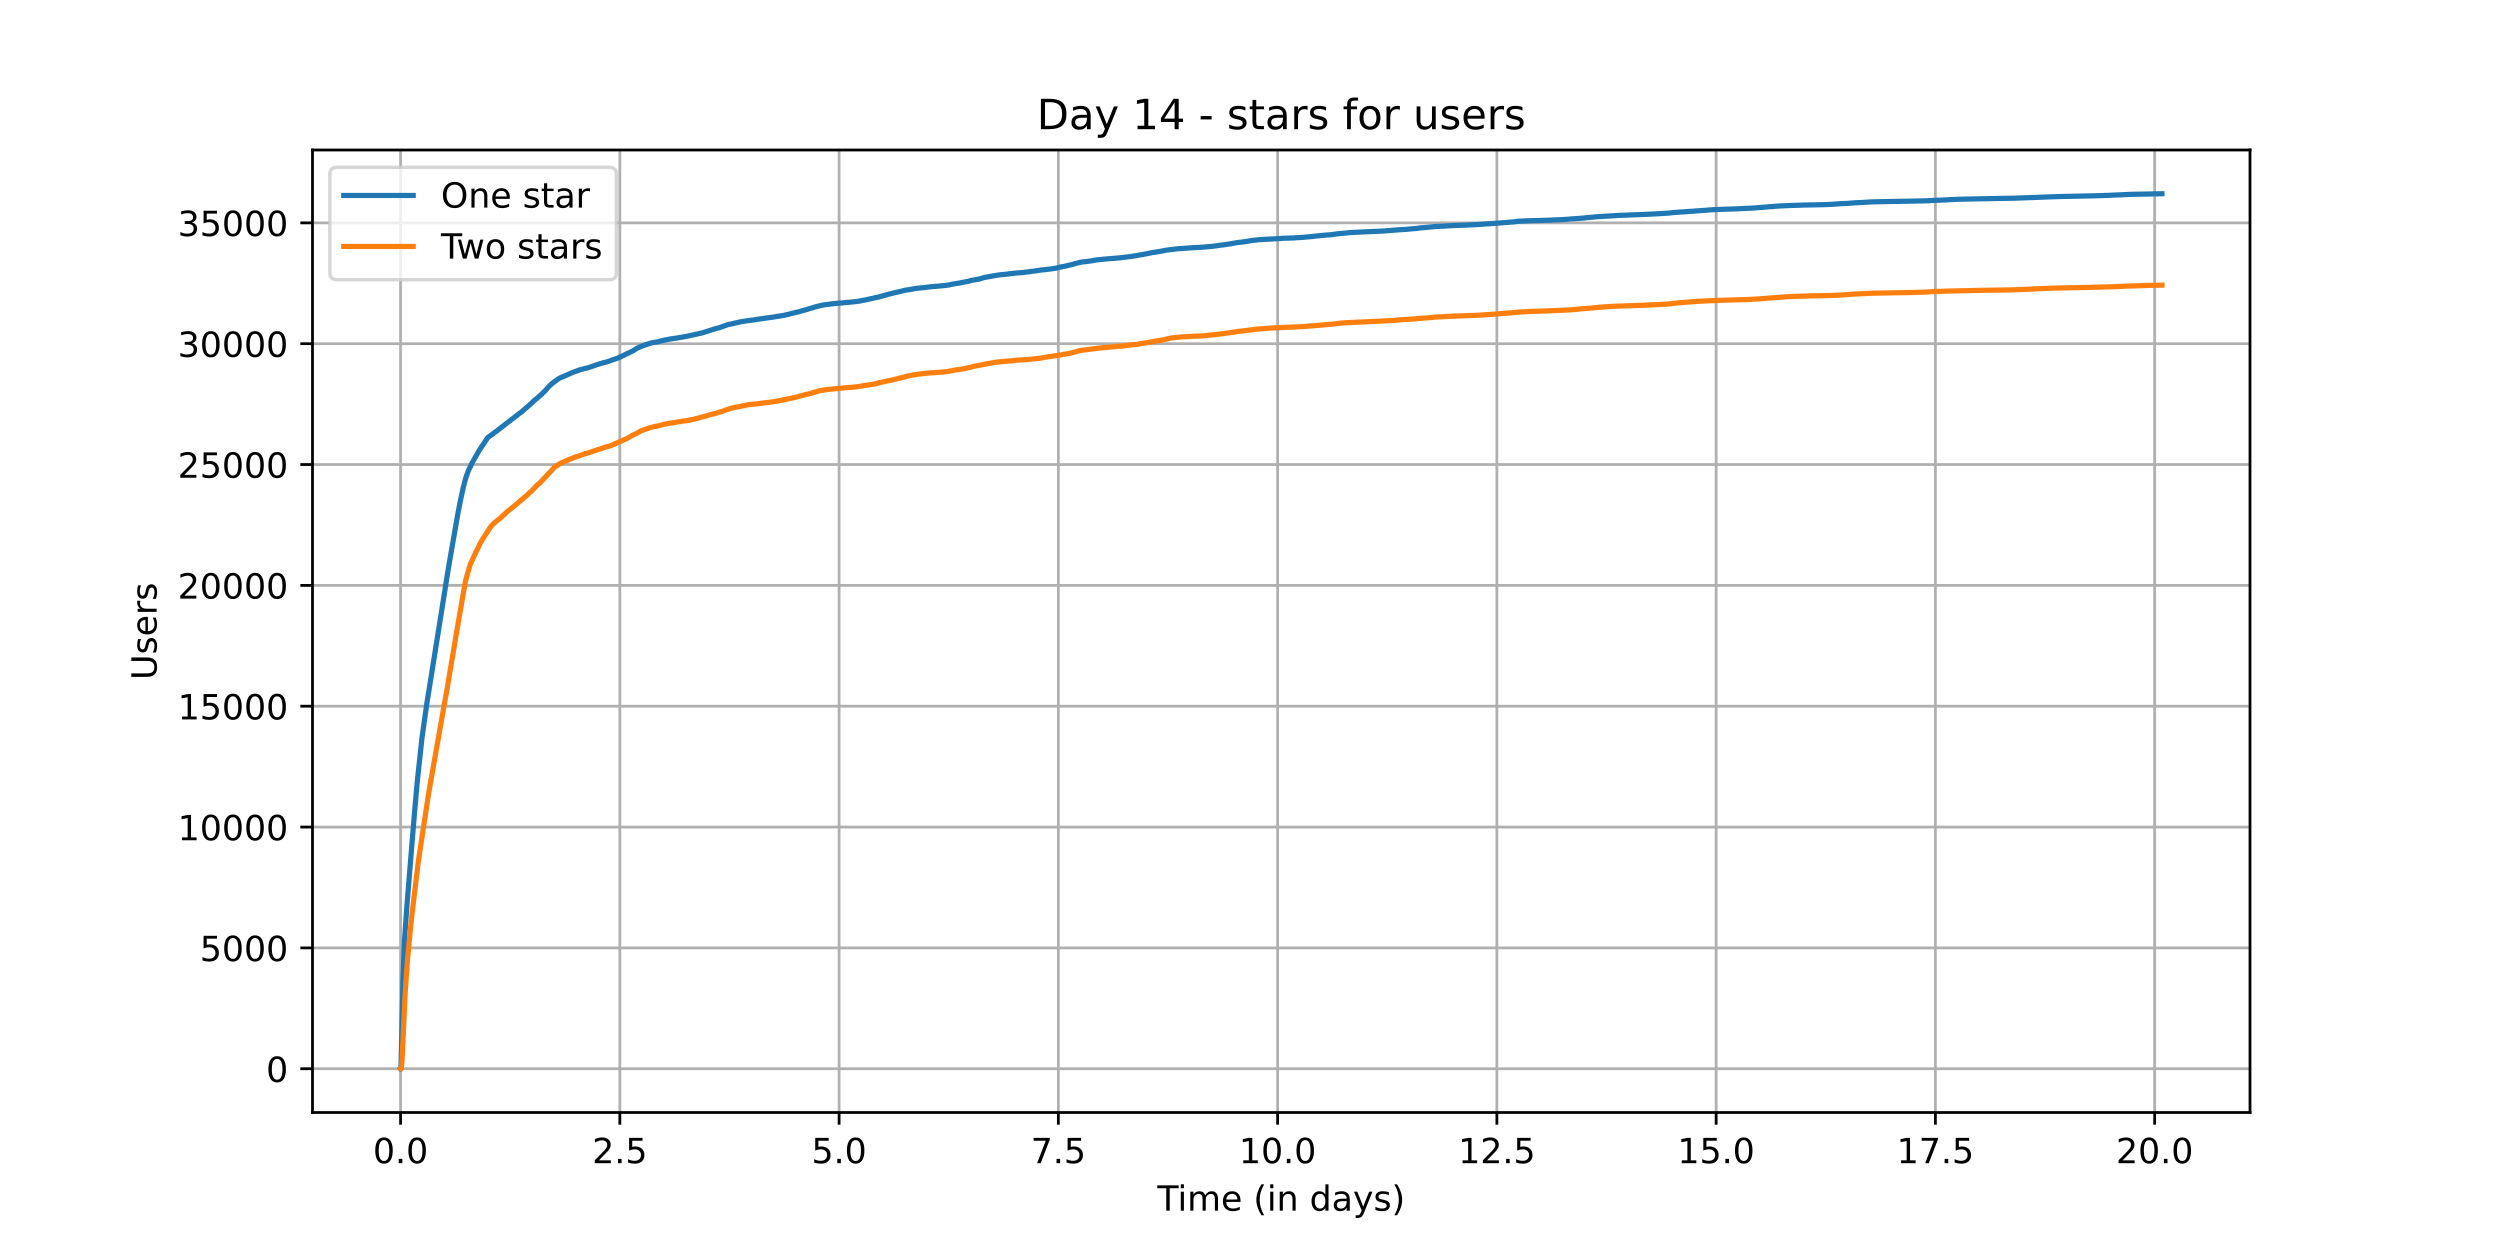 <?xml version="1.0" encoding="utf-8" standalone="no"?>
<!DOCTYPE svg PUBLIC "-//W3C//DTD SVG 1.1//EN"
  "http://www.w3.org/Graphics/SVG/1.1/DTD/svg11.dtd">
<!-- Created with matplotlib (https://matplotlib.org/) -->
<svg height="360pt" version="1.1" viewBox="0 0 720 360" width="720pt" xmlns="http://www.w3.org/2000/svg" xmlns:xlink="http://www.w3.org/1999/xlink">
 <defs>
  <style type="text/css">*{stroke-linecap:butt;stroke-linejoin:round;}</style>
 </defs>
 <g id="figure_1">
  <g id="patch_1">
   <path d="M 0 360 
L 720 360 
L 720 0 
L 0 0 
z
" style="fill:#ffffff;"/>
  </g>
  <g id="axes_1">
   <g id="patch_2">
    <path d="M 90 320.4 
L 648 320.4 
L 648 43.2 
L 90 43.2 
z
" style="fill:#ffffff;"/>
   </g>
   <g id="matplotlib.axis_1">
    <g id="xtick_1">
     <g id="line2d_1">
      <path clip-path="url(#p267fc6799a)" d="M 115.364 320.4 
L 115.364 43.2 
" style="fill:none;stroke:#b0b0b0;stroke-linecap:square;stroke-width:0.8;"/>
     </g>
     <g id="line2d_2">
      <defs>
       <path d="M 0 0 
L 0 3.5 
" id="ma0795c7ce8" style="stroke:#000000;stroke-width:0.8;"/>
      </defs>
      <g>
       <use style="stroke:#000000;stroke-width:0.8;" x="115.364" xlink:href="#ma0795c7ce8" y="320.4"/>
      </g>
     </g>
     <g id="text_1">
      <!-- 0.0 -->
      <g transform="translate(107.412 334.998)scale(0.1 -0.1)">
       <defs>
        <path d="M 31.781 66.406 
Q 24.172 66.406 20.328 58.906 
Q 16.5 51.422 16.5 36.375 
Q 16.5 21.391 20.328 13.891 
Q 24.172 6.391 31.781 6.391 
Q 39.453 6.391 43.281 13.891 
Q 47.125 21.391 47.125 36.375 
Q 47.125 51.422 43.281 58.906 
Q 39.453 66.406 31.781 66.406 
z
M 31.781 74.219 
Q 44.047 74.219 50.516 64.516 
Q 56.984 54.828 56.984 36.375 
Q 56.984 17.969 50.516 8.266 
Q 44.047 -1.422 31.781 -1.422 
Q 19.531 -1.422 13.062 8.266 
Q 6.594 17.969 6.594 36.375 
Q 6.594 54.828 13.062 64.516 
Q 19.531 74.219 31.781 74.219 
z
" id="DejaVuSans-48"/>
        <path d="M 10.688 12.406 
L 21 12.406 
L 21 0 
L 10.688 0 
z
" id="DejaVuSans-46"/>
       </defs>
       <use xlink:href="#DejaVuSans-48"/>
       <use x="63.623" xlink:href="#DejaVuSans-46"/>
       <use x="95.41" xlink:href="#DejaVuSans-48"/>
      </g>
     </g>
    </g>
    <g id="xtick_2">
     <g id="line2d_3">
      <path clip-path="url(#p267fc6799a)" d="M 178.511 320.4 
L 178.511 43.2 
" style="fill:none;stroke:#b0b0b0;stroke-linecap:square;stroke-width:0.8;"/>
     </g>
     <g id="line2d_4">
      <g>
       <use style="stroke:#000000;stroke-width:0.8;" x="178.511" xlink:href="#ma0795c7ce8" y="320.4"/>
      </g>
     </g>
     <g id="text_2">
      <!-- 2.5 -->
      <g transform="translate(170.559 334.998)scale(0.1 -0.1)">
       <defs>
        <path d="M 19.188 8.297 
L 53.609 8.297 
L 53.609 0 
L 7.328 0 
L 7.328 8.297 
Q 12.938 14.109 22.625 23.891 
Q 32.328 33.688 34.812 36.531 
Q 39.547 41.844 41.422 45.531 
Q 43.312 49.219 43.312 52.781 
Q 43.312 58.594 39.234 62.25 
Q 35.156 65.922 28.609 65.922 
Q 23.969 65.922 18.812 64.312 
Q 13.672 62.703 7.812 59.422 
L 7.812 69.391 
Q 13.766 71.781 18.938 73 
Q 24.125 74.219 28.422 74.219 
Q 39.75 74.219 46.484 68.547 
Q 53.219 62.891 53.219 53.422 
Q 53.219 48.922 51.531 44.891 
Q 49.859 40.875 45.406 35.406 
Q 44.188 33.984 37.641 27.219 
Q 31.109 20.453 19.188 8.297 
z
" id="DejaVuSans-50"/>
        <path d="M 10.797 72.906 
L 49.516 72.906 
L 49.516 64.594 
L 19.828 64.594 
L 19.828 46.734 
Q 21.969 47.469 24.109 47.828 
Q 26.266 48.188 28.422 48.188 
Q 40.625 48.188 47.75 41.5 
Q 54.891 34.812 54.891 23.391 
Q 54.891 11.625 47.562 5.094 
Q 40.234 -1.422 26.906 -1.422 
Q 22.312 -1.422 17.547 -0.641 
Q 12.797 0.141 7.719 1.703 
L 7.719 11.625 
Q 12.109 9.234 16.797 8.062 
Q 21.484 6.891 26.703 6.891 
Q 35.156 6.891 40.078 11.328 
Q 45.016 15.766 45.016 23.391 
Q 45.016 31 40.078 35.438 
Q 35.156 39.891 26.703 39.891 
Q 22.75 39.891 18.812 39.016 
Q 14.891 38.141 10.797 36.281 
z
" id="DejaVuSans-53"/>
       </defs>
       <use xlink:href="#DejaVuSans-50"/>
       <use x="63.623" xlink:href="#DejaVuSans-46"/>
       <use x="95.41" xlink:href="#DejaVuSans-53"/>
      </g>
     </g>
    </g>
    <g id="xtick_3">
     <g id="line2d_5">
      <path clip-path="url(#p267fc6799a)" d="M 241.658 320.4 
L 241.658 43.2 
" style="fill:none;stroke:#b0b0b0;stroke-linecap:square;stroke-width:0.8;"/>
     </g>
     <g id="line2d_6">
      <g>
       <use style="stroke:#000000;stroke-width:0.8;" x="241.658" xlink:href="#ma0795c7ce8" y="320.4"/>
      </g>
     </g>
     <g id="text_3">
      <!-- 5.0 -->
      <g transform="translate(233.707 334.998)scale(0.1 -0.1)">
       <use xlink:href="#DejaVuSans-53"/>
       <use x="63.623" xlink:href="#DejaVuSans-46"/>
       <use x="95.41" xlink:href="#DejaVuSans-48"/>
      </g>
     </g>
    </g>
    <g id="xtick_4">
     <g id="line2d_7">
      <path clip-path="url(#p267fc6799a)" d="M 304.806 320.4 
L 304.806 43.2 
" style="fill:none;stroke:#b0b0b0;stroke-linecap:square;stroke-width:0.8;"/>
     </g>
     <g id="line2d_8">
      <g>
       <use style="stroke:#000000;stroke-width:0.8;" x="304.806" xlink:href="#ma0795c7ce8" y="320.4"/>
      </g>
     </g>
     <g id="text_4">
      <!-- 7.5 -->
      <g transform="translate(296.854 334.998)scale(0.1 -0.1)">
       <defs>
        <path d="M 8.203 72.906 
L 55.078 72.906 
L 55.078 68.703 
L 28.609 0 
L 18.312 0 
L 43.219 64.594 
L 8.203 64.594 
z
" id="DejaVuSans-55"/>
       </defs>
       <use xlink:href="#DejaVuSans-55"/>
       <use x="63.623" xlink:href="#DejaVuSans-46"/>
       <use x="95.41" xlink:href="#DejaVuSans-53"/>
      </g>
     </g>
    </g>
    <g id="xtick_5">
     <g id="line2d_9">
      <path clip-path="url(#p267fc6799a)" d="M 367.953 320.4 
L 367.953 43.2 
" style="fill:none;stroke:#b0b0b0;stroke-linecap:square;stroke-width:0.8;"/>
     </g>
     <g id="line2d_10">
      <g>
       <use style="stroke:#000000;stroke-width:0.8;" x="367.953" xlink:href="#ma0795c7ce8" y="320.4"/>
      </g>
     </g>
     <g id="text_5">
      <!-- 10.0 -->
      <g transform="translate(356.82 334.998)scale(0.1 -0.1)">
       <defs>
        <path d="M 12.406 8.297 
L 28.516 8.297 
L 28.516 63.922 
L 10.984 60.406 
L 10.984 69.391 
L 28.422 72.906 
L 38.281 72.906 
L 38.281 8.297 
L 54.391 8.297 
L 54.391 0 
L 12.406 0 
z
" id="DejaVuSans-49"/>
       </defs>
       <use xlink:href="#DejaVuSans-49"/>
       <use x="63.623" xlink:href="#DejaVuSans-48"/>
       <use x="127.246" xlink:href="#DejaVuSans-46"/>
       <use x="159.033" xlink:href="#DejaVuSans-48"/>
      </g>
     </g>
    </g>
    <g id="xtick_6">
     <g id="line2d_11">
      <path clip-path="url(#p267fc6799a)" d="M 431.1 320.4 
L 431.1 43.2 
" style="fill:none;stroke:#b0b0b0;stroke-linecap:square;stroke-width:0.8;"/>
     </g>
     <g id="line2d_12">
      <g>
       <use style="stroke:#000000;stroke-width:0.8;" x="431.1" xlink:href="#ma0795c7ce8" y="320.4"/>
      </g>
     </g>
     <g id="text_6">
      <!-- 12.5 -->
      <g transform="translate(419.967 334.998)scale(0.1 -0.1)">
       <use xlink:href="#DejaVuSans-49"/>
       <use x="63.623" xlink:href="#DejaVuSans-50"/>
       <use x="127.246" xlink:href="#DejaVuSans-46"/>
       <use x="159.033" xlink:href="#DejaVuSans-53"/>
      </g>
     </g>
    </g>
    <g id="xtick_7">
     <g id="line2d_13">
      <path clip-path="url(#p267fc6799a)" d="M 494.248 320.4 
L 494.248 43.2 
" style="fill:none;stroke:#b0b0b0;stroke-linecap:square;stroke-width:0.8;"/>
     </g>
     <g id="line2d_14">
      <g>
       <use style="stroke:#000000;stroke-width:0.8;" x="494.248" xlink:href="#ma0795c7ce8" y="320.4"/>
      </g>
     </g>
     <g id="text_7">
      <!-- 15.0 -->
      <g transform="translate(483.115 334.998)scale(0.1 -0.1)">
       <use xlink:href="#DejaVuSans-49"/>
       <use x="63.623" xlink:href="#DejaVuSans-53"/>
       <use x="127.246" xlink:href="#DejaVuSans-46"/>
       <use x="159.033" xlink:href="#DejaVuSans-48"/>
      </g>
     </g>
    </g>
    <g id="xtick_8">
     <g id="line2d_15">
      <path clip-path="url(#p267fc6799a)" d="M 557.395 320.4 
L 557.395 43.2 
" style="fill:none;stroke:#b0b0b0;stroke-linecap:square;stroke-width:0.8;"/>
     </g>
     <g id="line2d_16">
      <g>
       <use style="stroke:#000000;stroke-width:0.8;" x="557.395" xlink:href="#ma0795c7ce8" y="320.4"/>
      </g>
     </g>
     <g id="text_8">
      <!-- 17.5 -->
      <g transform="translate(546.262 334.998)scale(0.1 -0.1)">
       <use xlink:href="#DejaVuSans-49"/>
       <use x="63.623" xlink:href="#DejaVuSans-55"/>
       <use x="127.246" xlink:href="#DejaVuSans-46"/>
       <use x="159.033" xlink:href="#DejaVuSans-53"/>
      </g>
     </g>
    </g>
    <g id="xtick_9">
     <g id="line2d_17">
      <path clip-path="url(#p267fc6799a)" d="M 620.542 320.4 
L 620.542 43.2 
" style="fill:none;stroke:#b0b0b0;stroke-linecap:square;stroke-width:0.8;"/>
     </g>
     <g id="line2d_18">
      <g>
       <use style="stroke:#000000;stroke-width:0.8;" x="620.542" xlink:href="#ma0795c7ce8" y="320.4"/>
      </g>
     </g>
     <g id="text_9">
      <!-- 20.0 -->
      <g transform="translate(609.409 334.998)scale(0.1 -0.1)">
       <use xlink:href="#DejaVuSans-50"/>
       <use x="63.623" xlink:href="#DejaVuSans-48"/>
       <use x="127.246" xlink:href="#DejaVuSans-46"/>
       <use x="159.033" xlink:href="#DejaVuSans-48"/>
      </g>
     </g>
    </g>
    <g id="text_10">
     <!-- Time (in days) -->
     <g transform="translate(333.327 348.677)scale(0.1 -0.1)">
      <defs>
       <path d="M -0.297 72.906 
L 61.375 72.906 
L 61.375 64.594 
L 35.5 64.594 
L 35.5 0 
L 25.594 0 
L 25.594 64.594 
L -0.297 64.594 
z
" id="DejaVuSans-84"/>
       <path d="M 9.422 54.688 
L 18.406 54.688 
L 18.406 0 
L 9.422 0 
z
M 9.422 75.984 
L 18.406 75.984 
L 18.406 64.594 
L 9.422 64.594 
z
" id="DejaVuSans-105"/>
       <path d="M 52 44.188 
Q 55.375 50.25 60.062 53.125 
Q 64.75 56 71.094 56 
Q 79.641 56 84.281 50.016 
Q 88.922 44.047 88.922 33.016 
L 88.922 0 
L 79.891 0 
L 79.891 32.719 
Q 79.891 40.578 77.094 44.375 
Q 74.312 48.188 68.609 48.188 
Q 61.625 48.188 57.562 43.547 
Q 53.516 38.922 53.516 30.906 
L 53.516 0 
L 44.484 0 
L 44.484 32.719 
Q 44.484 40.625 41.703 44.406 
Q 38.922 48.188 33.109 48.188 
Q 26.219 48.188 22.156 43.531 
Q 18.109 38.875 18.109 30.906 
L 18.109 0 
L 9.078 0 
L 9.078 54.688 
L 18.109 54.688 
L 18.109 46.188 
Q 21.188 51.219 25.484 53.609 
Q 29.781 56 35.688 56 
Q 41.656 56 45.828 52.969 
Q 50 49.953 52 44.188 
z
" id="DejaVuSans-109"/>
       <path d="M 56.203 29.594 
L 56.203 25.203 
L 14.891 25.203 
Q 15.484 15.922 20.484 11.062 
Q 25.484 6.203 34.422 6.203 
Q 39.594 6.203 44.453 7.469 
Q 49.312 8.734 54.109 11.281 
L 54.109 2.781 
Q 49.266 0.734 44.188 -0.344 
Q 39.109 -1.422 33.891 -1.422 
Q 20.797 -1.422 13.156 6.188 
Q 5.516 13.812 5.516 26.812 
Q 5.516 40.234 12.766 48.109 
Q 20.016 56 32.328 56 
Q 43.359 56 49.781 48.891 
Q 56.203 41.797 56.203 29.594 
z
M 47.219 32.234 
Q 47.125 39.594 43.094 43.984 
Q 39.062 48.391 32.422 48.391 
Q 24.906 48.391 20.391 44.141 
Q 15.875 39.891 15.188 32.172 
z
" id="DejaVuSans-101"/>
       <path id="DejaVuSans-32"/>
       <path d="M 31 75.875 
Q 24.469 64.656 21.281 53.656 
Q 18.109 42.672 18.109 31.391 
Q 18.109 20.125 21.312 9.062 
Q 24.516 -2 31 -13.188 
L 23.188 -13.188 
Q 15.875 -1.703 12.234 9.375 
Q 8.594 20.453 8.594 31.391 
Q 8.594 42.281 12.203 53.312 
Q 15.828 64.359 23.188 75.875 
z
" id="DejaVuSans-40"/>
       <path d="M 54.891 33.016 
L 54.891 0 
L 45.906 0 
L 45.906 32.719 
Q 45.906 40.484 42.875 44.328 
Q 39.844 48.188 33.797 48.188 
Q 26.516 48.188 22.312 43.547 
Q 18.109 38.922 18.109 30.906 
L 18.109 0 
L 9.078 0 
L 9.078 54.688 
L 18.109 54.688 
L 18.109 46.188 
Q 21.344 51.125 25.703 53.562 
Q 30.078 56 35.797 56 
Q 45.219 56 50.047 50.172 
Q 54.891 44.344 54.891 33.016 
z
" id="DejaVuSans-110"/>
       <path d="M 45.406 46.391 
L 45.406 75.984 
L 54.391 75.984 
L 54.391 0 
L 45.406 0 
L 45.406 8.203 
Q 42.578 3.328 38.25 0.953 
Q 33.938 -1.422 27.875 -1.422 
Q 17.969 -1.422 11.734 6.484 
Q 5.516 14.406 5.516 27.297 
Q 5.516 40.188 11.734 48.094 
Q 17.969 56 27.875 56 
Q 33.938 56 38.25 53.625 
Q 42.578 51.266 45.406 46.391 
z
M 14.797 27.297 
Q 14.797 17.391 18.875 11.75 
Q 22.953 6.109 30.078 6.109 
Q 37.203 6.109 41.297 11.75 
Q 45.406 17.391 45.406 27.297 
Q 45.406 37.203 41.297 42.844 
Q 37.203 48.484 30.078 48.484 
Q 22.953 48.484 18.875 42.844 
Q 14.797 37.203 14.797 27.297 
z
" id="DejaVuSans-100"/>
       <path d="M 34.281 27.484 
Q 23.391 27.484 19.188 25 
Q 14.984 22.516 14.984 16.5 
Q 14.984 11.719 18.141 8.906 
Q 21.297 6.109 26.703 6.109 
Q 34.188 6.109 38.703 11.406 
Q 43.219 16.703 43.219 25.484 
L 43.219 27.484 
z
M 52.203 31.203 
L 52.203 0 
L 43.219 0 
L 43.219 8.297 
Q 40.141 3.328 35.547 0.953 
Q 30.953 -1.422 24.312 -1.422 
Q 15.922 -1.422 10.953 3.297 
Q 6 8.016 6 15.922 
Q 6 25.141 12.172 29.828 
Q 18.359 34.516 30.609 34.516 
L 43.219 34.516 
L 43.219 35.406 
Q 43.219 41.609 39.141 45 
Q 35.062 48.391 27.688 48.391 
Q 23 48.391 18.547 47.266 
Q 14.109 46.141 10.016 43.891 
L 10.016 52.203 
Q 14.938 54.109 19.578 55.047 
Q 24.219 56 28.609 56 
Q 40.484 56 46.344 49.844 
Q 52.203 43.703 52.203 31.203 
z
" id="DejaVuSans-97"/>
       <path d="M 32.172 -5.078 
Q 28.375 -14.844 24.75 -17.812 
Q 21.141 -20.797 15.094 -20.797 
L 7.906 -20.797 
L 7.906 -13.281 
L 13.188 -13.281 
Q 16.891 -13.281 18.938 -11.516 
Q 21 -9.766 23.484 -3.219 
L 25.094 0.875 
L 2.984 54.688 
L 12.5 54.688 
L 29.594 11.922 
L 46.688 54.688 
L 56.203 54.688 
z
" id="DejaVuSans-121"/>
       <path d="M 44.281 53.078 
L 44.281 44.578 
Q 40.484 46.531 36.375 47.5 
Q 32.281 48.484 27.875 48.484 
Q 21.188 48.484 17.844 46.438 
Q 14.5 44.391 14.5 40.281 
Q 14.5 37.156 16.891 35.375 
Q 19.281 33.594 26.516 31.984 
L 29.594 31.297 
Q 39.156 29.25 43.188 25.516 
Q 47.219 21.781 47.219 15.094 
Q 47.219 7.469 41.188 3.016 
Q 35.156 -1.422 24.609 -1.422 
Q 20.219 -1.422 15.453 -0.562 
Q 10.688 0.297 5.422 2 
L 5.422 11.281 
Q 10.406 8.688 15.234 7.391 
Q 20.062 6.109 24.812 6.109 
Q 31.156 6.109 34.562 8.281 
Q 37.984 10.453 37.984 14.406 
Q 37.984 18.062 35.516 20.016 
Q 33.062 21.969 24.703 23.781 
L 21.578 24.516 
Q 13.234 26.266 9.516 29.906 
Q 5.812 33.547 5.812 39.891 
Q 5.812 47.609 11.281 51.797 
Q 16.75 56 26.812 56 
Q 31.781 56 36.172 55.266 
Q 40.578 54.547 44.281 53.078 
z
" id="DejaVuSans-115"/>
       <path d="M 8.016 75.875 
L 15.828 75.875 
Q 23.141 64.359 26.781 53.312 
Q 30.422 42.281 30.422 31.391 
Q 30.422 20.453 26.781 9.375 
Q 23.141 -1.703 15.828 -13.188 
L 8.016 -13.188 
Q 14.5 -2 17.703 9.062 
Q 20.906 20.125 20.906 31.391 
Q 20.906 42.672 17.703 53.656 
Q 14.5 64.656 8.016 75.875 
z
" id="DejaVuSans-41"/>
      </defs>
      <use xlink:href="#DejaVuSans-84"/>
      <use x="57.959" xlink:href="#DejaVuSans-105"/>
      <use x="85.742" xlink:href="#DejaVuSans-109"/>
      <use x="183.154" xlink:href="#DejaVuSans-101"/>
      <use x="244.678" xlink:href="#DejaVuSans-32"/>
      <use x="276.465" xlink:href="#DejaVuSans-40"/>
      <use x="315.479" xlink:href="#DejaVuSans-105"/>
      <use x="343.262" xlink:href="#DejaVuSans-110"/>
      <use x="406.641" xlink:href="#DejaVuSans-32"/>
      <use x="438.428" xlink:href="#DejaVuSans-100"/>
      <use x="501.904" xlink:href="#DejaVuSans-97"/>
      <use x="563.184" xlink:href="#DejaVuSans-121"/>
      <use x="622.363" xlink:href="#DejaVuSans-115"/>
      <use x="674.463" xlink:href="#DejaVuSans-41"/>
     </g>
    </g>
   </g>
   <g id="matplotlib.axis_2">
    <g id="ytick_1">
     <g id="line2d_19">
      <path clip-path="url(#p267fc6799a)" d="M 90 307.8 
L 648 307.8 
" style="fill:none;stroke:#b0b0b0;stroke-linecap:square;stroke-width:0.8;"/>
     </g>
     <g id="line2d_20">
      <defs>
       <path d="M 0 0 
L -3.5 0 
" id="m4af656b7e9" style="stroke:#000000;stroke-width:0.8;"/>
      </defs>
      <g>
       <use style="stroke:#000000;stroke-width:0.8;" x="90" xlink:href="#m4af656b7e9" y="307.8"/>
      </g>
     </g>
     <g id="text_11">
      <!-- 0 -->
      <g transform="translate(76.638 311.599)scale(0.1 -0.1)">
       <use xlink:href="#DejaVuSans-48"/>
      </g>
     </g>
    </g>
    <g id="ytick_2">
     <g id="line2d_21">
      <path clip-path="url(#p267fc6799a)" d="M 90 272.997 
L 648 272.997 
" style="fill:none;stroke:#b0b0b0;stroke-linecap:square;stroke-width:0.8;"/>
     </g>
     <g id="line2d_22">
      <g>
       <use style="stroke:#000000;stroke-width:0.8;" x="90" xlink:href="#m4af656b7e9" y="272.997"/>
      </g>
     </g>
     <g id="text_12">
      <!-- 5000 -->
      <g transform="translate(57.55 276.796)scale(0.1 -0.1)">
       <use xlink:href="#DejaVuSans-53"/>
       <use x="63.623" xlink:href="#DejaVuSans-48"/>
       <use x="127.246" xlink:href="#DejaVuSans-48"/>
       <use x="190.869" xlink:href="#DejaVuSans-48"/>
      </g>
     </g>
    </g>
    <g id="ytick_3">
     <g id="line2d_23">
      <path clip-path="url(#p267fc6799a)" d="M 90 238.194 
L 648 238.194 
" style="fill:none;stroke:#b0b0b0;stroke-linecap:square;stroke-width:0.8;"/>
     </g>
     <g id="line2d_24">
      <g>
       <use style="stroke:#000000;stroke-width:0.8;" x="90" xlink:href="#m4af656b7e9" y="238.194"/>
      </g>
     </g>
     <g id="text_13">
      <!-- 10000 -->
      <g transform="translate(51.188 241.994)scale(0.1 -0.1)">
       <use xlink:href="#DejaVuSans-49"/>
       <use x="63.623" xlink:href="#DejaVuSans-48"/>
       <use x="127.246" xlink:href="#DejaVuSans-48"/>
       <use x="190.869" xlink:href="#DejaVuSans-48"/>
       <use x="254.492" xlink:href="#DejaVuSans-48"/>
      </g>
     </g>
    </g>
    <g id="ytick_4">
     <g id="line2d_25">
      <path clip-path="url(#p267fc6799a)" d="M 90 203.392 
L 648 203.392 
" style="fill:none;stroke:#b0b0b0;stroke-linecap:square;stroke-width:0.8;"/>
     </g>
     <g id="line2d_26">
      <g>
       <use style="stroke:#000000;stroke-width:0.8;" x="90" xlink:href="#m4af656b7e9" y="203.392"/>
      </g>
     </g>
     <g id="text_14">
      <!-- 15000 -->
      <g transform="translate(51.188 207.191)scale(0.1 -0.1)">
       <use xlink:href="#DejaVuSans-49"/>
       <use x="63.623" xlink:href="#DejaVuSans-53"/>
       <use x="127.246" xlink:href="#DejaVuSans-48"/>
       <use x="190.869" xlink:href="#DejaVuSans-48"/>
       <use x="254.492" xlink:href="#DejaVuSans-48"/>
      </g>
     </g>
    </g>
    <g id="ytick_5">
     <g id="line2d_27">
      <path clip-path="url(#p267fc6799a)" d="M 90 168.589 
L 648 168.589 
" style="fill:none;stroke:#b0b0b0;stroke-linecap:square;stroke-width:0.8;"/>
     </g>
     <g id="line2d_28">
      <g>
       <use style="stroke:#000000;stroke-width:0.8;" x="90" xlink:href="#m4af656b7e9" y="168.589"/>
      </g>
     </g>
     <g id="text_15">
      <!-- 20000 -->
      <g transform="translate(51.188 172.388)scale(0.1 -0.1)">
       <use xlink:href="#DejaVuSans-50"/>
       <use x="63.623" xlink:href="#DejaVuSans-48"/>
       <use x="127.246" xlink:href="#DejaVuSans-48"/>
       <use x="190.869" xlink:href="#DejaVuSans-48"/>
       <use x="254.492" xlink:href="#DejaVuSans-48"/>
      </g>
     </g>
    </g>
    <g id="ytick_6">
     <g id="line2d_29">
      <path clip-path="url(#p267fc6799a)" d="M 90 133.786 
L 648 133.786 
" style="fill:none;stroke:#b0b0b0;stroke-linecap:square;stroke-width:0.8;"/>
     </g>
     <g id="line2d_30">
      <g>
       <use style="stroke:#000000;stroke-width:0.8;" x="90" xlink:href="#m4af656b7e9" y="133.786"/>
      </g>
     </g>
     <g id="text_16">
      <!-- 25000 -->
      <g transform="translate(51.188 137.585)scale(0.1 -0.1)">
       <use xlink:href="#DejaVuSans-50"/>
       <use x="63.623" xlink:href="#DejaVuSans-53"/>
       <use x="127.246" xlink:href="#DejaVuSans-48"/>
       <use x="190.869" xlink:href="#DejaVuSans-48"/>
       <use x="254.492" xlink:href="#DejaVuSans-48"/>
      </g>
     </g>
    </g>
    <g id="ytick_7">
     <g id="line2d_31">
      <path clip-path="url(#p267fc6799a)" d="M 90 98.983 
L 648 98.983 
" style="fill:none;stroke:#b0b0b0;stroke-linecap:square;stroke-width:0.8;"/>
     </g>
     <g id="line2d_32">
      <g>
       <use style="stroke:#000000;stroke-width:0.8;" x="90" xlink:href="#m4af656b7e9" y="98.983"/>
      </g>
     </g>
     <g id="text_17">
      <!-- 30000 -->
      <g transform="translate(51.188 102.783)scale(0.1 -0.1)">
       <defs>
        <path d="M 40.578 39.312 
Q 47.656 37.797 51.625 33 
Q 55.609 28.219 55.609 21.188 
Q 55.609 10.406 48.188 4.484 
Q 40.766 -1.422 27.094 -1.422 
Q 22.516 -1.422 17.656 -0.516 
Q 12.797 0.391 7.625 2.203 
L 7.625 11.719 
Q 11.719 9.328 16.594 8.109 
Q 21.484 6.891 26.812 6.891 
Q 36.078 6.891 40.938 10.547 
Q 45.797 14.203 45.797 21.188 
Q 45.797 27.641 41.281 31.266 
Q 36.766 34.906 28.719 34.906 
L 20.219 34.906 
L 20.219 43.016 
L 29.109 43.016 
Q 36.375 43.016 40.234 45.922 
Q 44.094 48.828 44.094 54.297 
Q 44.094 59.906 40.109 62.906 
Q 36.141 65.922 28.719 65.922 
Q 24.656 65.922 20.016 65.031 
Q 15.375 64.156 9.812 62.312 
L 9.812 71.094 
Q 15.438 72.656 20.344 73.438 
Q 25.25 74.219 29.594 74.219 
Q 40.828 74.219 47.359 69.109 
Q 53.906 64.016 53.906 55.328 
Q 53.906 49.266 50.438 45.094 
Q 46.969 40.922 40.578 39.312 
z
" id="DejaVuSans-51"/>
       </defs>
       <use xlink:href="#DejaVuSans-51"/>
       <use x="63.623" xlink:href="#DejaVuSans-48"/>
       <use x="127.246" xlink:href="#DejaVuSans-48"/>
       <use x="190.869" xlink:href="#DejaVuSans-48"/>
       <use x="254.492" xlink:href="#DejaVuSans-48"/>
      </g>
     </g>
    </g>
    <g id="ytick_8">
     <g id="line2d_33">
      <path clip-path="url(#p267fc6799a)" d="M 90 64.181 
L 648 64.181 
" style="fill:none;stroke:#b0b0b0;stroke-linecap:square;stroke-width:0.8;"/>
     </g>
     <g id="line2d_34">
      <g>
       <use style="stroke:#000000;stroke-width:0.8;" x="90" xlink:href="#m4af656b7e9" y="64.181"/>
      </g>
     </g>
     <g id="text_18">
      <!-- 35000 -->
      <g transform="translate(51.188 67.98)scale(0.1 -0.1)">
       <use xlink:href="#DejaVuSans-51"/>
       <use x="63.623" xlink:href="#DejaVuSans-53"/>
       <use x="127.246" xlink:href="#DejaVuSans-48"/>
       <use x="190.869" xlink:href="#DejaVuSans-48"/>
       <use x="254.492" xlink:href="#DejaVuSans-48"/>
      </g>
     </g>
    </g>
    <g id="text_19">
     <!-- Users -->
     <g transform="translate(45.108 195.801)rotate(-90)scale(0.1 -0.1)">
      <defs>
       <path d="M 8.688 72.906 
L 18.609 72.906 
L 18.609 28.609 
Q 18.609 16.891 22.844 11.734 
Q 27.094 6.594 36.625 6.594 
Q 46.094 6.594 50.344 11.734 
Q 54.594 16.891 54.594 28.609 
L 54.594 72.906 
L 64.5 72.906 
L 64.5 27.391 
Q 64.5 13.141 57.438 5.859 
Q 50.391 -1.422 36.625 -1.422 
Q 22.797 -1.422 15.734 5.859 
Q 8.688 13.141 8.688 27.391 
z
" id="DejaVuSans-85"/>
       <path d="M 41.109 46.297 
Q 39.594 47.172 37.812 47.578 
Q 36.031 48 33.891 48 
Q 26.266 48 22.188 43.047 
Q 18.109 38.094 18.109 28.812 
L 18.109 0 
L 9.078 0 
L 9.078 54.688 
L 18.109 54.688 
L 18.109 46.188 
Q 20.953 51.172 25.484 53.578 
Q 30.031 56 36.531 56 
Q 37.453 56 38.578 55.875 
Q 39.703 55.766 41.062 55.516 
z
" id="DejaVuSans-114"/>
      </defs>
      <use xlink:href="#DejaVuSans-85"/>
      <use x="73.193" xlink:href="#DejaVuSans-115"/>
      <use x="125.293" xlink:href="#DejaVuSans-101"/>
      <use x="186.816" xlink:href="#DejaVuSans-114"/>
      <use x="227.93" xlink:href="#DejaVuSans-115"/>
     </g>
    </g>
   </g>
   <g id="line2d_35">
    <path clip-path="url(#p267fc6799a)" d="M 115.364 307.8 
L 115.426 307.765 
L 115.478 307.334 
L 115.687 298.884 
L 116.069 281.51 
L 116.504 270.547 
L 117.217 260.496 
L 117.808 253.299 
L 118.555 244.048 
L 119.459 233.19 
L 119.929 227.823 
L 120.172 225.102 
L 121.528 212.531 
L 122.971 202.285 
L 123.649 198.143 
L 127.684 172.814 
L 128.536 167.371 
L 129.231 163.104 
L 130.327 156.784 
L 130.727 154.487 
L 131.77 148.473 
L 132.327 145.577 
L 132.605 144.143 
L 133.439 140.322 
L 133.526 140.023 
L 134.083 137.844 
L 134.344 137.085 
L 134.865 135.617 
L 135.648 133.995 
L 135.718 133.821 
L 136.291 132.735 
L 137.421 130.744 
L 137.891 129.909 
L 140.446 126.053 
L 140.568 125.962 
L 140.812 125.761 
L 140.951 125.663 
L 142.742 124.355 
L 143.073 124.111 
L 143.317 123.916 
L 149.769 118.925 
L 149.995 118.821 
L 150.569 118.306 
L 152.863 116.322 
L 153.158 116.051 
L 153.75 115.452 
L 153.976 115.243 
L 154.323 114.993 
L 156.08 113.468 
L 156.358 113.148 
L 157.123 112.417 
L 157.332 112.181 
L 157.436 112.041 
L 157.714 111.721 
L 158.184 111.213 
L 158.862 110.566 
L 159.14 110.336 
L 160.983 109.006 
L 161.14 108.909 
L 161.523 108.735 
L 161.749 108.638 
L 162.062 108.526 
L 164.513 107.44 
L 164.896 107.273 
L 167.364 106.396 
L 167.851 106.292 
L 168.72 106.055 
L 169.259 105.951 
L 171.223 105.276 
L 171.484 105.178 
L 171.779 105.081 
L 172.04 104.976 
L 173.17 104.642 
L 173.517 104.538 
L 174.3 104.343 
L 174.683 104.245 
L 174.926 104.19 
L 175.152 104.092 
L 175.431 104.009 
L 175.709 103.911 
L 176.109 103.73 
L 177.499 103.285 
L 177.777 103.181 
L 178.195 102.986 
L 178.438 102.881 
L 178.716 102.791 
L 178.89 102.686 
L 179.325 102.477 
L 180.49 101.893 
L 180.856 101.74 
L 182.264 101.058 
L 183.221 100.431 
L 183.395 100.334 
L 183.864 100.09 
L 184.125 99.993 
L 184.508 99.819 
L 184.769 99.714 
L 187.046 98.914 
L 187.499 98.816 
L 187.725 98.712 
L 188.386 98.607 
L 188.907 98.51 
L 189.533 98.406 
L 190.437 98.162 
L 190.941 98.058 
L 191.654 97.89 
L 192.245 97.793 
L 192.488 97.737 
L 192.992 97.647 
L 193.166 97.598 
L 193.549 97.563 
L 194.141 97.459 
L 194.558 97.41 
L 195.219 97.313 
L 195.393 97.271 
L 195.932 97.167 
L 196.314 97.132 
L 196.871 97.027 
L 197.149 96.944 
L 197.879 96.839 
L 202.329 95.851 
L 202.486 95.795 
L 204.12 95.266 
L 204.485 95.162 
L 205.928 94.696 
L 206.189 94.598 
L 206.432 94.542 
L 206.971 94.438 
L 209.755 93.45 
L 210.433 93.345 
L 210.694 93.276 
L 211.233 93.178 
L 211.546 93.06 
L 212.119 92.955 
L 212.693 92.837 
L 212.989 92.74 
L 213.232 92.684 
L 213.979 92.58 
L 214.483 92.496 
L 215.057 92.392 
L 215.474 92.343 
L 216.187 92.239 
L 216.378 92.225 
L 217.23 92.127 
L 217.386 92.078 
L 217.942 91.974 
L 218.36 91.925 
L 219.09 91.821 
L 219.507 91.772 
L 220.185 91.675 
L 220.411 91.626 
L 221.21 91.522 
L 221.593 91.487 
L 222.271 91.382 
L 222.74 91.313 
L 223.314 91.208 
L 223.818 91.125 
L 224.496 91.027 
L 224.722 90.986 
L 225.174 90.923 
L 225.73 90.819 
L 226.321 90.693 
L 226.808 90.589 
L 227.729 90.338 
L 228.164 90.234 
L 228.772 90.109 
L 229.033 90.018 
L 229.19 89.962 
L 229.85 89.858 
L 231.102 89.475 
L 231.537 89.371 
L 232.529 89.085 
L 232.859 88.981 
L 233.955 88.654 
L 234.337 88.549 
L 234.685 88.403 
L 235.102 88.313 
L 235.276 88.278 
L 235.659 88.174 
L 236.529 87.944 
L 237.068 87.846 
L 237.277 87.812 
L 238.024 87.714 
L 238.233 87.686 
L 239.085 87.582 
L 239.572 87.505 
L 240.58 87.401 
L 240.997 87.352 
L 242.527 87.248 
L 242.944 87.199 
L 244.005 87.095 
L 244.404 87.053 
L 245.604 86.948 
L 246.004 86.907 
L 246.942 86.802 
L 247.429 86.726 
L 247.951 86.635 
L 248.316 86.531 
L 248.507 86.51 
L 249.15 86.406 
L 249.828 86.245 
L 250.297 86.141 
L 250.523 86.092 
L 251.045 85.988 
L 251.757 85.821 
L 252.175 85.716 
L 252.731 85.612 
L 253.235 85.508 
L 254.487 85.125 
L 254.939 85.02 
L 256 84.707 
L 256.469 84.603 
L 257.13 84.45 
L 257.442 84.345 
L 258.086 84.206 
L 258.503 84.102 
L 258.746 84.039 
L 259.285 83.935 
L 260.033 83.754 
L 260.38 83.67 
L 260.537 83.6 
L 261.336 83.496 
L 261.806 83.426 
L 262.397 83.322 
L 262.901 83.239 
L 263.335 83.134 
L 263.805 83.065 
L 264.848 82.96 
L 265.074 82.918 
L 266.343 82.814 
L 266.83 82.73 
L 267.716 82.626 
L 268.133 82.577 
L 269.333 82.473 
L 269.68 82.452 
L 270.862 82.348 
L 271.071 82.32 
L 272.201 82.215 
L 272.653 82.153 
L 273.383 82.055 
L 273.591 82.02 
L 273.905 81.916 
L 274.391 81.832 
L 274.913 81.728 
L 275.399 81.652 
L 276.112 81.547 
L 276.669 81.436 
L 277.225 81.331 
L 277.833 81.206 
L 278.441 81.102 
L 278.963 81.011 
L 279.241 80.914 
L 279.45 80.83 
L 280.058 80.698 
L 280.719 80.594 
L 281.258 80.496 
L 281.936 80.392 
L 283.275 79.974 
L 283.727 79.87 
L 284.231 79.779 
L 284.874 79.675 
L 285.1 79.626 
L 285.743 79.522 
L 285.987 79.466 
L 286.595 79.361 
L 287.082 79.278 
L 287.812 79.181 
L 288.038 79.132 
L 289.254 79.027 
L 289.446 79.013 
L 290.28 78.916 
L 290.524 78.86 
L 291.601 78.756 
L 292.07 78.686 
L 293.27 78.582 
L 293.6 78.568 
L 294.869 78.464 
L 295.338 78.394 
L 296.26 78.29 
L 296.764 78.199 
L 297.581 78.095 
L 297.982 78.053 
L 298.608 77.948 
L 299.095 77.872 
L 299.773 77.768 
L 300.138 77.74 
L 301.146 77.635 
L 301.598 77.573 
L 302.554 77.468 
L 302.988 77.413 
L 303.527 77.315 
L 303.736 77.28 
L 304.362 77.183 
L 304.605 77.12 
L 304.953 77.016 
L 305.161 76.988 
L 305.474 76.884 
L 305.961 76.807 
L 306.639 76.703 
L 306.935 76.605 
L 307.578 76.459 
L 307.978 76.355 
L 308.656 76.194 
L 309.091 76.097 
L 309.404 75.979 
L 309.787 75.874 
L 310.465 75.714 
L 310.795 75.61 
L 311.352 75.505 
L 311.978 75.401 
L 312.308 75.387 
L 313.23 75.283 
L 313.716 75.199 
L 314.603 75.095 
L 315.281 74.935 
L 316.029 74.83 
L 316.411 74.795 
L 317.489 74.691 
L 317.924 74.635 
L 319.192 74.531 
L 319.558 74.503 
L 320.827 74.399 
L 321.209 74.364 
L 322.408 74.259 
L 322.791 74.225 
L 323.66 74.12 
L 324.095 74.065 
L 324.859 73.96 
L 325.259 73.918 
L 326.111 73.814 
L 326.354 73.751 
L 327.206 73.647 
L 327.884 73.494 
L 328.475 73.389 
L 328.857 73.355 
L 329.344 73.257 
L 329.605 73.181 
L 330.3 73.076 
L 331.03 72.902 
L 331.604 72.805 
L 331.848 72.742 
L 332.543 72.645 
L 332.752 72.61 
L 333.482 72.512 
L 333.726 72.45 
L 334.421 72.352 
L 334.699 72.269 
L 335.378 72.164 
L 335.656 72.081 
L 336.473 71.976 
L 336.925 71.914 
L 337.795 71.809 
L 338.264 71.74 
L 339.307 71.635 
L 339.69 71.6 
L 341.428 71.496 
L 341.793 71.468 
L 342.993 71.364 
L 343.323 71.35 
L 345.374 71.245 
L 345.704 71.232 
L 347.165 71.127 
L 347.582 71.078 
L 348.903 70.974 
L 349.337 70.918 
L 350.12 70.814 
L 350.537 70.765 
L 351.16 70.661 
L 351.386 70.619 
L 352.463 70.515 
L 353.02 70.41 
L 353.732 70.306 
L 354.167 70.25 
L 354.758 70.146 
L 355.297 70.048 
L 355.905 69.944 
L 356.444 69.846 
L 357.365 69.749 
L 357.574 69.721 
L 358.409 69.617 
L 358.895 69.54 
L 359.487 69.436 
L 359.696 69.401 
L 360.339 69.297 
L 360.826 69.22 
L 361.939 69.116 
L 362.391 69.053 
L 363.834 68.948 
L 364.182 68.928 
L 366.495 68.823 
L 366.895 68.781 
L 368.929 68.677 
L 369.346 68.628 
L 372.822 68.524 
L 373.274 68.461 
L 375.273 68.357 
L 375.691 68.308 
L 376.873 68.204 
L 377.22 68.183 
L 378.28 68.078 
L 378.767 67.995 
L 380.001 67.89 
L 380.401 67.849 
L 381.409 67.744 
L 381.774 67.716 
L 383.078 67.619 
L 383.27 67.605 
L 383.67 67.563 
L 384.226 67.459 
L 384.626 67.417 
L 385.426 67.32 
L 385.652 67.278 
L 386.904 67.181 
L 387.095 67.16 
L 388.173 67.055 
L 388.608 67 
L 390.556 66.895 
L 390.886 66.881 
L 392.937 66.784 
L 393.128 66.77 
L 395.423 66.665 
L 395.753 66.652 
L 398.135 66.547 
L 398.482 66.526 
L 399.821 66.422 
L 400.169 66.401 
L 401.316 66.297 
L 401.681 66.269 
L 403.002 66.164 
L 403.332 66.15 
L 405.053 66.053 
L 405.244 66.032 
L 406.357 65.928 
L 406.757 65.886 
L 408.113 65.781 
L 408.582 65.712 
L 409.104 65.621 
L 410.495 65.517 
L 410.895 65.475 
L 412.095 65.371 
L 412.303 65.336 
L 413.556 65.232 
L 413.903 65.211 
L 416.285 65.106 
L 416.667 65.071 
L 418.527 64.967 
L 418.875 64.946 
L 422.004 64.842 
L 422.334 64.828 
L 424.351 64.723 
L 424.663 64.716 
L 426.141 64.612 
L 426.472 64.598 
L 428.053 64.494 
L 428.418 64.466 
L 429.913 64.361 
L 430.296 64.327 
L 431.913 64.222 
L 432.313 64.181 
L 433.825 64.076 
L 434.242 64.027 
L 435.72 63.923 
L 436.103 63.888 
L 436.781 63.784 
L 437.233 63.721 
L 439.336 63.617 
L 439.666 63.603 
L 443.491 63.498 
L 443.803 63.491 
L 446.846 63.387 
L 447.228 63.352 
L 450.062 63.248 
L 450.27 63.22 
L 450.618 63.199 
L 452.096 63.095 
L 452.513 63.046 
L 454.2 62.942 
L 454.6 62.9 
L 456.112 62.795 
L 456.512 62.754 
L 457.311 62.649 
L 457.642 62.635 
L 458.876 62.531 
L 459.328 62.468 
L 460.771 62.364 
L 461.153 62.329 
L 463.24 62.225 
L 463.622 62.19 
L 465.639 62.085 
L 466.039 62.044 
L 468.89 61.939 
L 469.272 61.904 
L 472.645 61.8 
L 472.993 61.779 
L 475.287 61.675 
L 475.635 61.654 
L 477.809 61.549 
L 478.173 61.522 
L 479.738 61.417 
L 480.051 61.41 
L 481.268 61.306 
L 481.789 61.215 
L 483.477 61.111 
L 483.685 61.083 
L 485.564 60.979 
L 485.999 60.916 
L 487.912 60.812 
L 488.346 60.756 
L 489.859 60.652 
L 490.206 60.631 
L 491.615 60.533 
L 491.841 60.491 
L 493.457 60.394 
L 493.649 60.38 
L 496.152 60.276 
L 496.482 60.262 
L 499.855 60.157 
L 500.185 60.143 
L 502.098 60.039 
L 502.428 60.025 
L 505.227 59.921 
L 505.679 59.858 
L 506.931 59.754 
L 507.295 59.726 
L 508.652 59.621 
L 509.069 59.573 
L 510.721 59.468 
L 510.93 59.433 
L 512.39 59.329 
L 512.738 59.308 
L 515.294 59.204 
L 515.486 59.19 
L 518.719 59.085 
L 519.084 59.058 
L 524.943 58.953 
L 525.256 58.946 
L 527.586 58.842 
L 527.951 58.814 
L 529.533 58.71 
L 529.933 58.668 
L 532.28 58.57 
L 532.488 58.535 
L 533.828 58.431 
L 534.193 58.403 
L 536.575 58.299 
L 536.94 58.271 
L 538.645 58.167 
L 538.992 58.146 
L 543.548 58.041 
L 543.86 58.034 
L 550.64 57.93 
L 550.953 57.923 
L 555.386 57.819 
L 555.803 57.77 
L 558.115 57.665 
L 558.428 57.658 
L 560.602 57.561 
L 560.793 57.54 
L 563.124 57.436 
L 563.489 57.408 
L 567.731 57.303 
L 568.044 57.297 
L 574.059 57.192 
L 574.389 57.178 
L 580.387 57.074 
L 580.735 57.053 
L 583.69 56.948 
L 584.003 56.942 
L 586.873 56.837 
L 587.203 56.823 
L 589.812 56.719 
L 590.142 56.705 
L 593.341 56.6 
L 593.671 56.587 
L 598.973 56.482 
L 599.286 56.475 
L 604.207 56.371 
L 604.555 56.35 
L 607.702 56.245 
L 608.085 56.211 
L 610.918 56.106 
L 611.284 56.078 
L 613.614 55.974 
L 613.927 55.967 
L 619.368 55.863 
L 619.681 55.856 
L 622.636 55.8 
L 622.636 55.8 
" style="fill:none;stroke:#1f77b4;stroke-linecap:square;stroke-width:1.5;"/>
   </g>
   <g id="line2d_36">
    <path clip-path="url(#p267fc6799a)" d="M 115.364 307.8 
L 115.531 307.716 
L 115.617 307.341 
L 115.791 305.371 
L 116.695 285.826 
L 117.356 276.429 
L 118.19 267.672 
L 118.712 262.828 
L 119.72 254.385 
L 120.207 250.334 
L 120.398 248.628 
L 123.44 228.526 
L 128.293 200.962 
L 128.727 198.645 
L 129.162 196 
L 130.709 186.805 
L 131.266 183.436 
L 133.892 168.22 
L 134.152 167.016 
L 135.074 163.71 
L 135.143 163.57 
L 135.492 162.394 
L 135.578 162.248 
L 137.091 158.921 
L 137.335 158.475 
L 137.648 157.821 
L 137.769 157.584 
L 138.204 156.679 
L 138.534 156.046 
L 138.621 155.928 
L 138.952 155.336 
L 141.42 151.549 
L 142.15 150.826 
L 142.394 150.589 
L 142.672 150.345 
L 142.969 150.123 
L 143.265 149.851 
L 143.56 149.614 
L 143.769 149.482 
L 144.066 149.252 
L 144.919 148.396 
L 145.006 148.306 
L 145.267 148.16 
L 145.475 147.958 
L 145.736 147.679 
L 146.066 147.338 
L 146.362 147.109 
L 146.727 146.837 
L 147.109 146.566 
L 150.621 143.594 
L 151.159 143.113 
L 151.559 142.842 
L 151.872 142.542 
L 152.55 141.867 
L 152.985 141.519 
L 153.089 141.429 
L 154.341 140.078 
L 154.532 139.884 
L 154.828 139.612 
L 155.193 139.334 
L 155.279 139.25 
L 155.471 139.09 
L 155.627 138.909 
L 156.653 137.823 
L 156.758 137.726 
L 158.236 136.125 
L 158.445 135.923 
L 159.853 134.378 
L 160.149 134.273 
L 161.123 133.619 
L 161.262 133.535 
L 161.453 133.431 
L 164.131 132.234 
L 164.479 132.095 
L 164.843 131.99 
L 165.226 131.816 
L 165.487 131.712 
L 167.468 131.044 
L 167.746 130.939 
L 169.189 130.473 
L 169.519 130.375 
L 169.798 130.292 
L 170.145 130.187 
L 172.44 129.394 
L 172.857 129.29 
L 174.804 128.635 
L 175.257 128.538 
L 175.518 128.468 
L 175.883 128.364 
L 178.49 127.194 
L 178.803 127.083 
L 180.629 126.248 
L 180.89 126.095 
L 181.569 125.719 
L 181.778 125.573 
L 181.934 125.468 
L 183.482 124.744 
L 183.777 124.549 
L 183.969 124.452 
L 184.177 124.32 
L 184.577 124.139 
L 184.769 124.034 
L 187.238 123.157 
L 187.725 123.06 
L 188.02 122.962 
L 188.646 122.823 
L 189.272 122.719 
L 190.054 122.524 
L 190.384 122.419 
L 191.202 122.211 
L 191.636 122.106 
L 192.158 122.016 
L 192.801 121.911 
L 193.027 121.87 
L 193.793 121.765 
L 194.332 121.668 
L 194.871 121.57 
L 195.098 121.522 
L 195.88 121.417 
L 196.036 121.389 
L 196.488 121.292 
L 196.697 121.257 
L 197.757 121.16 
L 198.001 121.104 
L 198.627 120.972 
L 199.131 120.867 
L 199.687 120.763 
L 200.139 120.658 
L 200.452 120.54 
L 201.078 120.436 
L 202.26 120.074 
L 202.764 119.969 
L 204.207 119.503 
L 204.711 119.399 
L 205.476 119.204 
L 205.997 119.099 
L 207.632 118.563 
L 208.102 118.459 
L 208.485 118.292 
L 208.728 118.187 
L 210.677 117.533 
L 211.059 117.443 
L 211.25 117.38 
L 211.911 117.283 
L 212.137 117.241 
L 212.606 117.171 
L 213.128 117.067 
L 213.406 116.976 
L 214.101 116.886 
L 214.327 116.788 
L 214.918 116.684 
L 215.561 116.538 
L 216.76 116.433 
L 216.969 116.406 
L 218.116 116.301 
L 218.586 116.225 
L 219.385 116.12 
L 219.785 116.078 
L 220.445 115.974 
L 220.811 115.946 
L 221.61 115.842 
L 221.819 115.814 
L 222.636 115.71 
L 223.123 115.626 
L 223.662 115.535 
L 223.836 115.487 
L 224.27 115.431 
L 224.809 115.334 
L 225.035 115.292 
L 225.469 115.201 
L 225.643 115.167 
L 225.887 115.111 
L 226.373 115.013 
L 226.651 114.93 
L 227.382 114.826 
L 228.164 114.624 
L 228.668 114.519 
L 228.911 114.464 
L 229.363 114.373 
L 229.554 114.317 
L 229.937 114.22 
L 230.302 114.067 
L 230.893 113.948 
L 231.398 113.844 
L 231.624 113.733 
L 232.094 113.628 
L 232.372 113.545 
L 232.963 113.447 
L 233.207 113.385 
L 233.555 113.287 
L 233.903 113.148 
L 234.163 113.044 
L 234.407 112.981 
L 234.929 112.877 
L 236.129 112.508 
L 236.79 112.403 
L 237.277 112.327 
L 237.955 112.222 
L 238.372 112.174 
L 239.554 112.069 
L 239.954 112.027 
L 240.719 111.923 
L 241.101 111.888 
L 242.44 111.784 
L 242.874 111.721 
L 244.265 111.624 
L 244.474 111.596 
L 245.899 111.498 
L 246.143 111.443 
L 247.221 111.338 
L 247.707 111.255 
L 248.159 111.157 
L 248.316 111.123 
L 248.994 111.018 
L 249.411 110.969 
L 250.089 110.872 
L 250.297 110.837 
L 250.888 110.733 
L 251.358 110.663 
L 252.105 110.559 
L 253.374 110.169 
L 253.913 110.065 
L 254.557 109.925 
L 255.165 109.821 
L 255.965 109.612 
L 256.695 109.508 
L 257.425 109.334 
L 257.86 109.229 
L 258.746 108.986 
L 259.129 108.881 
L 259.807 108.721 
L 260.224 108.617 
L 261.093 108.38 
L 261.562 108.283 
L 261.771 108.248 
L 262.275 108.143 
L 262.849 108.032 
L 263.492 107.935 
L 263.753 107.865 
L 264.187 107.809 
L 265.022 107.712 
L 265.178 107.684 
L 266.134 107.58 
L 266.604 107.51 
L 267.733 107.406 
L 267.925 107.385 
L 269.715 107.28 
L 270.08 107.252 
L 271.523 107.148 
L 271.905 107.113 
L 272.966 107.009 
L 273.696 106.828 
L 274.391 106.723 
L 275.087 106.563 
L 276.043 106.459 
L 276.651 106.327 
L 277.433 106.222 
L 277.92 106.139 
L 278.302 106.034 
L 278.893 105.909 
L 279.45 105.805 
L 280.545 105.477 
L 281.119 105.373 
L 281.571 105.31 
L 282.162 105.206 
L 282.91 105.025 
L 283.344 104.921 
L 283.709 104.893 
L 284.074 104.788 
L 284.561 104.712 
L 285.152 104.614 
L 285.378 104.573 
L 285.987 104.468 
L 286.473 104.385 
L 287.116 104.28 
L 287.551 104.225 
L 288.976 104.12 
L 289.411 104.065 
L 290.697 103.96 
L 291.028 103.946 
L 291.966 103.842 
L 292.488 103.744 
L 294.365 103.64 
L 294.678 103.633 
L 295.982 103.529 
L 296.364 103.494 
L 297.721 103.389 
L 298.156 103.334 
L 298.973 103.229 
L 299.338 103.201 
L 299.981 103.097 
L 300.26 103.013 
L 300.746 102.93 
L 301.459 102.832 
L 301.702 102.77 
L 302.588 102.665 
L 302.814 102.624 
L 303.44 102.519 
L 303.858 102.471 
L 304.605 102.366 
L 304.831 102.324 
L 305.439 102.22 
L 306.013 102.102 
L 306.587 101.997 
L 307.074 101.921 
L 307.804 101.816 
L 308.447 101.67 
L 308.847 101.573 
L 309.161 101.461 
L 309.787 101.322 
L 310.204 101.225 
L 310.552 101.085 
L 311.021 100.981 
L 311.613 100.863 
L 312.639 100.758 
L 312.865 100.716 
L 313.63 100.612 
L 314.047 100.563 
L 314.899 100.459 
L 315.316 100.41 
L 316.046 100.313 
L 316.255 100.285 
L 317.194 100.181 
L 317.611 100.132 
L 319.001 100.027 
L 319.366 100 
L 320.323 99.895 
L 320.67 99.874 
L 321.852 99.77 
L 322.252 99.728 
L 323.538 99.624 
L 323.99 99.561 
L 324.859 99.457 
L 325.329 99.387 
L 325.85 99.297 
L 327.327 99.192 
L 327.797 99.123 
L 328.336 99.018 
L 328.944 98.893 
L 329.57 98.788 
L 329.953 98.754 
L 330.631 98.656 
L 330.891 98.587 
L 331.57 98.482 
L 332.143 98.364 
L 332.769 98.259 
L 333.343 98.148 
L 334.108 98.051 
L 334.369 97.981 
L 335.065 97.877 
L 335.221 97.828 
L 335.586 97.737 
L 335.778 97.675 
L 336.352 97.57 
L 337.134 97.368 
L 337.986 97.264 
L 338.421 97.208 
L 339.481 97.111 
L 339.673 97.097 
L 340.924 96.993 
L 341.272 96.972 
L 343.114 96.867 
L 343.462 96.846 
L 346.139 96.742 
L 346.504 96.714 
L 347.582 96.61 
L 347.964 96.575 
L 348.851 96.471 
L 349.198 96.45 
L 350.172 96.352 
L 350.398 96.31 
L 351.386 96.206 
L 351.56 96.171 
L 352.463 96.067 
L 353.02 95.962 
L 354.045 95.858 
L 354.584 95.754 
L 355.366 95.649 
L 355.801 95.594 
L 356.27 95.489 
L 356.705 95.433 
L 357.696 95.336 
L 357.922 95.294 
L 358.809 95.19 
L 359.226 95.141 
L 360.078 95.037 
L 360.495 94.988 
L 361.208 94.884 
L 361.696 94.807 
L 363.191 94.703 
L 363.591 94.661 
L 364.93 94.556 
L 365.243 94.549 
L 366.738 94.445 
L 367.103 94.417 
L 369.346 94.313 
L 369.693 94.292 
L 372.44 94.187 
L 372.805 94.16 
L 375.273 94.055 
L 375.656 94.02 
L 377.012 93.916 
L 377.203 93.902 
L 378.558 93.798 
L 378.767 93.77 
L 380.227 93.665 
L 380.418 93.645 
L 381.496 93.54 
L 381.948 93.477 
L 383.409 93.373 
L 383.739 93.359 
L 384.504 93.262 
L 384.678 93.22 
L 385.739 93.116 
L 386.156 93.067 
L 387.374 92.962 
L 387.721 92.942 
L 390.069 92.837 
L 390.416 92.816 
L 392.92 92.712 
L 393.319 92.67 
L 395.788 92.566 
L 396.153 92.538 
L 398.604 92.433 
L 398.987 92.399 
L 401.368 92.294 
L 401.768 92.252 
L 402.707 92.148 
L 403.106 92.106 
L 405.001 92.002 
L 405.331 91.988 
L 406.653 91.884 
L 406.983 91.87 
L 408.374 91.765 
L 408.808 91.71 
L 410.2 91.605 
L 410.582 91.57 
L 412.095 91.466 
L 412.46 91.438 
L 413.225 91.334 
L 413.573 91.313 
L 415.677 91.208 
L 416.059 91.174 
L 418.18 91.069 
L 418.562 91.034 
L 422.247 90.93 
L 422.629 90.895 
L 425.846 90.791 
L 426.211 90.763 
L 427.619 90.658 
L 427.966 90.638 
L 429.461 90.533 
L 429.844 90.498 
L 431.513 90.394 
L 431.913 90.352 
L 433.13 90.248 
L 433.495 90.22 
L 434.764 90.123 
L 434.955 90.109 
L 436.294 90.004 
L 436.729 89.948 
L 437.911 89.844 
L 438.241 89.83 
L 440.274 89.726 
L 440.639 89.698 
L 444.395 89.594 
L 444.725 89.58 
L 446.794 89.475 
L 447.106 89.468 
L 449.662 89.364 
L 449.992 89.35 
L 452.201 89.245 
L 452.409 89.218 
L 452.791 89.183 
L 454.339 89.078 
L 454.808 89.009 
L 455.243 88.953 
L 456.686 88.849 
L 457.051 88.821 
L 458.389 88.716 
L 458.806 88.668 
L 459.867 88.563 
L 460.232 88.535 
L 461.431 88.431 
L 461.831 88.389 
L 463.518 88.285 
L 463.9 88.25 
L 466.334 88.146 
L 466.647 88.139 
L 469.498 88.034 
L 469.811 88.027 
L 473.219 87.923 
L 473.566 87.902 
L 475.948 87.798 
L 476.33 87.763 
L 478.66 87.658 
L 479.025 87.631 
L 480.851 87.526 
L 481.32 87.457 
L 482.294 87.352 
L 482.712 87.303 
L 483.146 87.248 
L 484.155 87.15 
L 484.346 87.129 
L 485.808 87.025 
L 486.138 87.011 
L 487.251 86.907 
L 487.633 86.872 
L 489.042 86.768 
L 489.372 86.754 
L 491.719 86.649 
L 492.067 86.628 
L 494.744 86.524 
L 495.074 86.51 
L 498.377 86.406 
L 498.707 86.392 
L 502.793 86.287 
L 503.123 86.273 
L 505.018 86.169 
L 505.331 86.162 
L 506.826 86.058 
L 507.226 86.016 
L 508.808 85.911 
L 509.208 85.87 
L 510.791 85.765 
L 511.225 85.71 
L 512.616 85.605 
L 512.964 85.584 
L 514.216 85.48 
L 514.547 85.466 
L 517.05 85.361 
L 517.242 85.348 
L 520.44 85.243 
L 520.788 85.222 
L 526.56 85.118 
L 526.873 85.111 
L 529.672 85.006 
L 530.02 84.986 
L 531.602 84.881 
L 532.019 84.832 
L 533.497 84.728 
L 533.862 84.7 
L 535.966 84.596 
L 536.314 84.575 
L 538.749 84.471 
L 539.097 84.45 
L 544.573 84.345 
L 544.886 84.338 
L 551.075 84.234 
L 551.405 84.22 
L 554.378 84.116 
L 554.708 84.102 
L 556.707 83.997 
L 557.107 83.955 
L 560.793 83.851 
L 560.984 83.837 
L 565.158 83.733 
L 565.471 83.726 
L 570.269 83.621 
L 570.582 83.614 
L 578.109 83.51 
L 578.422 83.503 
L 581.76 83.399 
L 582.108 83.378 
L 584.699 83.273 
L 585.012 83.266 
L 586.786 83.162 
L 587.134 83.141 
L 590.334 83.037 
L 590.716 83.002 
L 594.958 82.897 
L 595.271 82.89 
L 600.938 82.786 
L 601.251 82.779 
L 605.25 82.675 
L 605.563 82.668 
L 609.006 82.563 
L 609.336 82.549 
L 611.51 82.445 
L 611.858 82.424 
L 615.196 82.32 
L 615.387 82.306 
L 618.794 82.201 
L 619.125 82.187 
L 622.636 82.125 
L 622.636 82.125 
" style="fill:none;stroke:#ff7f0e;stroke-linecap:square;stroke-width:1.5;"/>
   </g>
   <g id="patch_3">
    <path d="M 90 320.4 
L 90 43.2 
" style="fill:none;stroke:#000000;stroke-linecap:square;stroke-linejoin:miter;stroke-width:0.8;"/>
   </g>
   <g id="patch_4">
    <path d="M 648 320.4 
L 648 43.2 
" style="fill:none;stroke:#000000;stroke-linecap:square;stroke-linejoin:miter;stroke-width:0.8;"/>
   </g>
   <g id="patch_5">
    <path d="M 90 320.4 
L 648 320.4 
" style="fill:none;stroke:#000000;stroke-linecap:square;stroke-linejoin:miter;stroke-width:0.8;"/>
   </g>
   <g id="patch_6">
    <path d="M 90 43.2 
L 648 43.2 
" style="fill:none;stroke:#000000;stroke-linecap:square;stroke-linejoin:miter;stroke-width:0.8;"/>
   </g>
   <g id="text_20">
    <!-- Day 14 - stars for users -->
    <g transform="translate(298.609 37.2)scale(0.12 -0.12)">
     <defs>
      <path d="M 19.672 64.797 
L 19.672 8.109 
L 31.594 8.109 
Q 46.688 8.109 53.688 14.938 
Q 60.688 21.781 60.688 36.531 
Q 60.688 51.172 53.688 57.984 
Q 46.688 64.797 31.594 64.797 
z
M 9.812 72.906 
L 30.078 72.906 
Q 51.266 72.906 61.172 64.094 
Q 71.094 55.281 71.094 36.531 
Q 71.094 17.672 61.125 8.828 
Q 51.172 0 30.078 0 
L 9.812 0 
z
" id="DejaVuSans-68"/>
      <path d="M 37.797 64.312 
L 12.891 25.391 
L 37.797 25.391 
z
M 35.203 72.906 
L 47.609 72.906 
L 47.609 25.391 
L 58.016 25.391 
L 58.016 17.188 
L 47.609 17.188 
L 47.609 0 
L 37.797 0 
L 37.797 17.188 
L 4.891 17.188 
L 4.891 26.703 
z
" id="DejaVuSans-52"/>
      <path d="M 4.891 31.391 
L 31.203 31.391 
L 31.203 23.391 
L 4.891 23.391 
z
" id="DejaVuSans-45"/>
      <path d="M 18.312 70.219 
L 18.312 54.688 
L 36.812 54.688 
L 36.812 47.703 
L 18.312 47.703 
L 18.312 18.016 
Q 18.312 11.328 20.141 9.422 
Q 21.969 7.516 27.594 7.516 
L 36.812 7.516 
L 36.812 0 
L 27.594 0 
Q 17.188 0 13.234 3.875 
Q 9.281 7.766 9.281 18.016 
L 9.281 47.703 
L 2.688 47.703 
L 2.688 54.688 
L 9.281 54.688 
L 9.281 70.219 
z
" id="DejaVuSans-116"/>
      <path d="M 37.109 75.984 
L 37.109 68.5 
L 28.516 68.5 
Q 23.688 68.5 21.797 66.547 
Q 19.922 64.594 19.922 59.516 
L 19.922 54.688 
L 34.719 54.688 
L 34.719 47.703 
L 19.922 47.703 
L 19.922 0 
L 10.891 0 
L 10.891 47.703 
L 2.297 47.703 
L 2.297 54.688 
L 10.891 54.688 
L 10.891 58.5 
Q 10.891 67.625 15.141 71.797 
Q 19.391 75.984 28.609 75.984 
z
" id="DejaVuSans-102"/>
      <path d="M 30.609 48.391 
Q 23.391 48.391 19.188 42.75 
Q 14.984 37.109 14.984 27.297 
Q 14.984 17.484 19.156 11.844 
Q 23.344 6.203 30.609 6.203 
Q 37.797 6.203 41.984 11.859 
Q 46.188 17.531 46.188 27.297 
Q 46.188 37.016 41.984 42.703 
Q 37.797 48.391 30.609 48.391 
z
M 30.609 56 
Q 42.328 56 49.016 48.375 
Q 55.719 40.766 55.719 27.297 
Q 55.719 13.875 49.016 6.219 
Q 42.328 -1.422 30.609 -1.422 
Q 18.844 -1.422 12.172 6.219 
Q 5.516 13.875 5.516 27.297 
Q 5.516 40.766 12.172 48.375 
Q 18.844 56 30.609 56 
z
" id="DejaVuSans-111"/>
      <path d="M 8.5 21.578 
L 8.5 54.688 
L 17.484 54.688 
L 17.484 21.922 
Q 17.484 14.156 20.5 10.266 
Q 23.531 6.391 29.594 6.391 
Q 36.859 6.391 41.078 11.031 
Q 45.312 15.672 45.312 23.688 
L 45.312 54.688 
L 54.297 54.688 
L 54.297 0 
L 45.312 0 
L 45.312 8.406 
Q 42.047 3.422 37.719 1 
Q 33.406 -1.422 27.688 -1.422 
Q 18.266 -1.422 13.375 4.438 
Q 8.5 10.297 8.5 21.578 
z
M 31.109 56 
z
" id="DejaVuSans-117"/>
     </defs>
     <use xlink:href="#DejaVuSans-68"/>
     <use x="77.002" xlink:href="#DejaVuSans-97"/>
     <use x="138.281" xlink:href="#DejaVuSans-121"/>
     <use x="197.461" xlink:href="#DejaVuSans-32"/>
     <use x="229.248" xlink:href="#DejaVuSans-49"/>
     <use x="292.871" xlink:href="#DejaVuSans-52"/>
     <use x="356.494" xlink:href="#DejaVuSans-32"/>
     <use x="388.281" xlink:href="#DejaVuSans-45"/>
     <use x="424.365" xlink:href="#DejaVuSans-32"/>
     <use x="456.152" xlink:href="#DejaVuSans-115"/>
     <use x="508.252" xlink:href="#DejaVuSans-116"/>
     <use x="547.461" xlink:href="#DejaVuSans-97"/>
     <use x="608.74" xlink:href="#DejaVuSans-114"/>
     <use x="649.854" xlink:href="#DejaVuSans-115"/>
     <use x="701.953" xlink:href="#DejaVuSans-32"/>
     <use x="733.74" xlink:href="#DejaVuSans-102"/>
     <use x="768.945" xlink:href="#DejaVuSans-111"/>
     <use x="830.127" xlink:href="#DejaVuSans-114"/>
     <use x="871.24" xlink:href="#DejaVuSans-32"/>
     <use x="903.027" xlink:href="#DejaVuSans-117"/>
     <use x="966.406" xlink:href="#DejaVuSans-115"/>
     <use x="1018.506" xlink:href="#DejaVuSans-101"/>
     <use x="1080.029" xlink:href="#DejaVuSans-114"/>
     <use x="1121.143" xlink:href="#DejaVuSans-115"/>
    </g>
   </g>
   <g id="legend_1">
    <g id="patch_7">
     <path d="M 97 80.556 
L 175.511 80.556 
Q 177.511 80.556 177.511 78.556 
L 177.511 50.2 
Q 177.511 48.2 175.511 48.2 
L 97 48.2 
Q 95 48.2 95 50.2 
L 95 78.556 
Q 95 80.556 97 80.556 
z
" style="fill:#ffffff;opacity:0.8;stroke:#cccccc;stroke-linejoin:miter;"/>
    </g>
    <g id="line2d_37">
     <path d="M 99 56.298 
L 119 56.298 
" style="fill:none;stroke:#1f77b4;stroke-linecap:square;stroke-width:1.5;"/>
    </g>
    <g id="line2d_38"/>
    <g id="text_21">
     <!-- One star -->
     <g transform="translate(127 59.798)scale(0.1 -0.1)">
      <defs>
       <path d="M 39.406 66.219 
Q 28.656 66.219 22.328 58.203 
Q 16.016 50.203 16.016 36.375 
Q 16.016 22.609 22.328 14.594 
Q 28.656 6.594 39.406 6.594 
Q 50.141 6.594 56.422 14.594 
Q 62.703 22.609 62.703 36.375 
Q 62.703 50.203 56.422 58.203 
Q 50.141 66.219 39.406 66.219 
z
M 39.406 74.219 
Q 54.734 74.219 63.906 63.938 
Q 73.094 53.656 73.094 36.375 
Q 73.094 19.141 63.906 8.859 
Q 54.734 -1.422 39.406 -1.422 
Q 24.031 -1.422 14.812 8.828 
Q 5.609 19.094 5.609 36.375 
Q 5.609 53.656 14.812 63.938 
Q 24.031 74.219 39.406 74.219 
z
" id="DejaVuSans-79"/>
      </defs>
      <use xlink:href="#DejaVuSans-79"/>
      <use x="78.711" xlink:href="#DejaVuSans-110"/>
      <use x="142.09" xlink:href="#DejaVuSans-101"/>
      <use x="203.613" xlink:href="#DejaVuSans-32"/>
      <use x="235.4" xlink:href="#DejaVuSans-115"/>
      <use x="287.5" xlink:href="#DejaVuSans-116"/>
      <use x="326.709" xlink:href="#DejaVuSans-97"/>
      <use x="387.988" xlink:href="#DejaVuSans-114"/>
     </g>
    </g>
    <g id="line2d_39">
     <path d="M 99 70.977 
L 119 70.977 
" style="fill:none;stroke:#ff7f0e;stroke-linecap:square;stroke-width:1.5;"/>
    </g>
    <g id="line2d_40"/>
    <g id="text_22">
     <!-- Two stars -->
     <g transform="translate(127 74.477)scale(0.1 -0.1)">
      <defs>
       <path d="M 4.203 54.688 
L 13.188 54.688 
L 24.422 12.016 
L 35.594 54.688 
L 46.188 54.688 
L 57.422 12.016 
L 68.609 54.688 
L 77.594 54.688 
L 63.281 0 
L 52.688 0 
L 40.922 44.828 
L 29.109 0 
L 18.5 0 
z
" id="DejaVuSans-119"/>
      </defs>
      <use xlink:href="#DejaVuSans-84"/>
      <use x="44.584" xlink:href="#DejaVuSans-119"/>
      <use x="126.371" xlink:href="#DejaVuSans-111"/>
      <use x="187.553" xlink:href="#DejaVuSans-32"/>
      <use x="219.34" xlink:href="#DejaVuSans-115"/>
      <use x="271.439" xlink:href="#DejaVuSans-116"/>
      <use x="310.648" xlink:href="#DejaVuSans-97"/>
      <use x="371.928" xlink:href="#DejaVuSans-114"/>
      <use x="413.041" xlink:href="#DejaVuSans-115"/>
     </g>
    </g>
   </g>
  </g>
 </g>
 <defs>
  <clipPath id="p267fc6799a">
   <rect height="277.2" width="558" x="90" y="43.2"/>
  </clipPath>
 </defs>
</svg>
